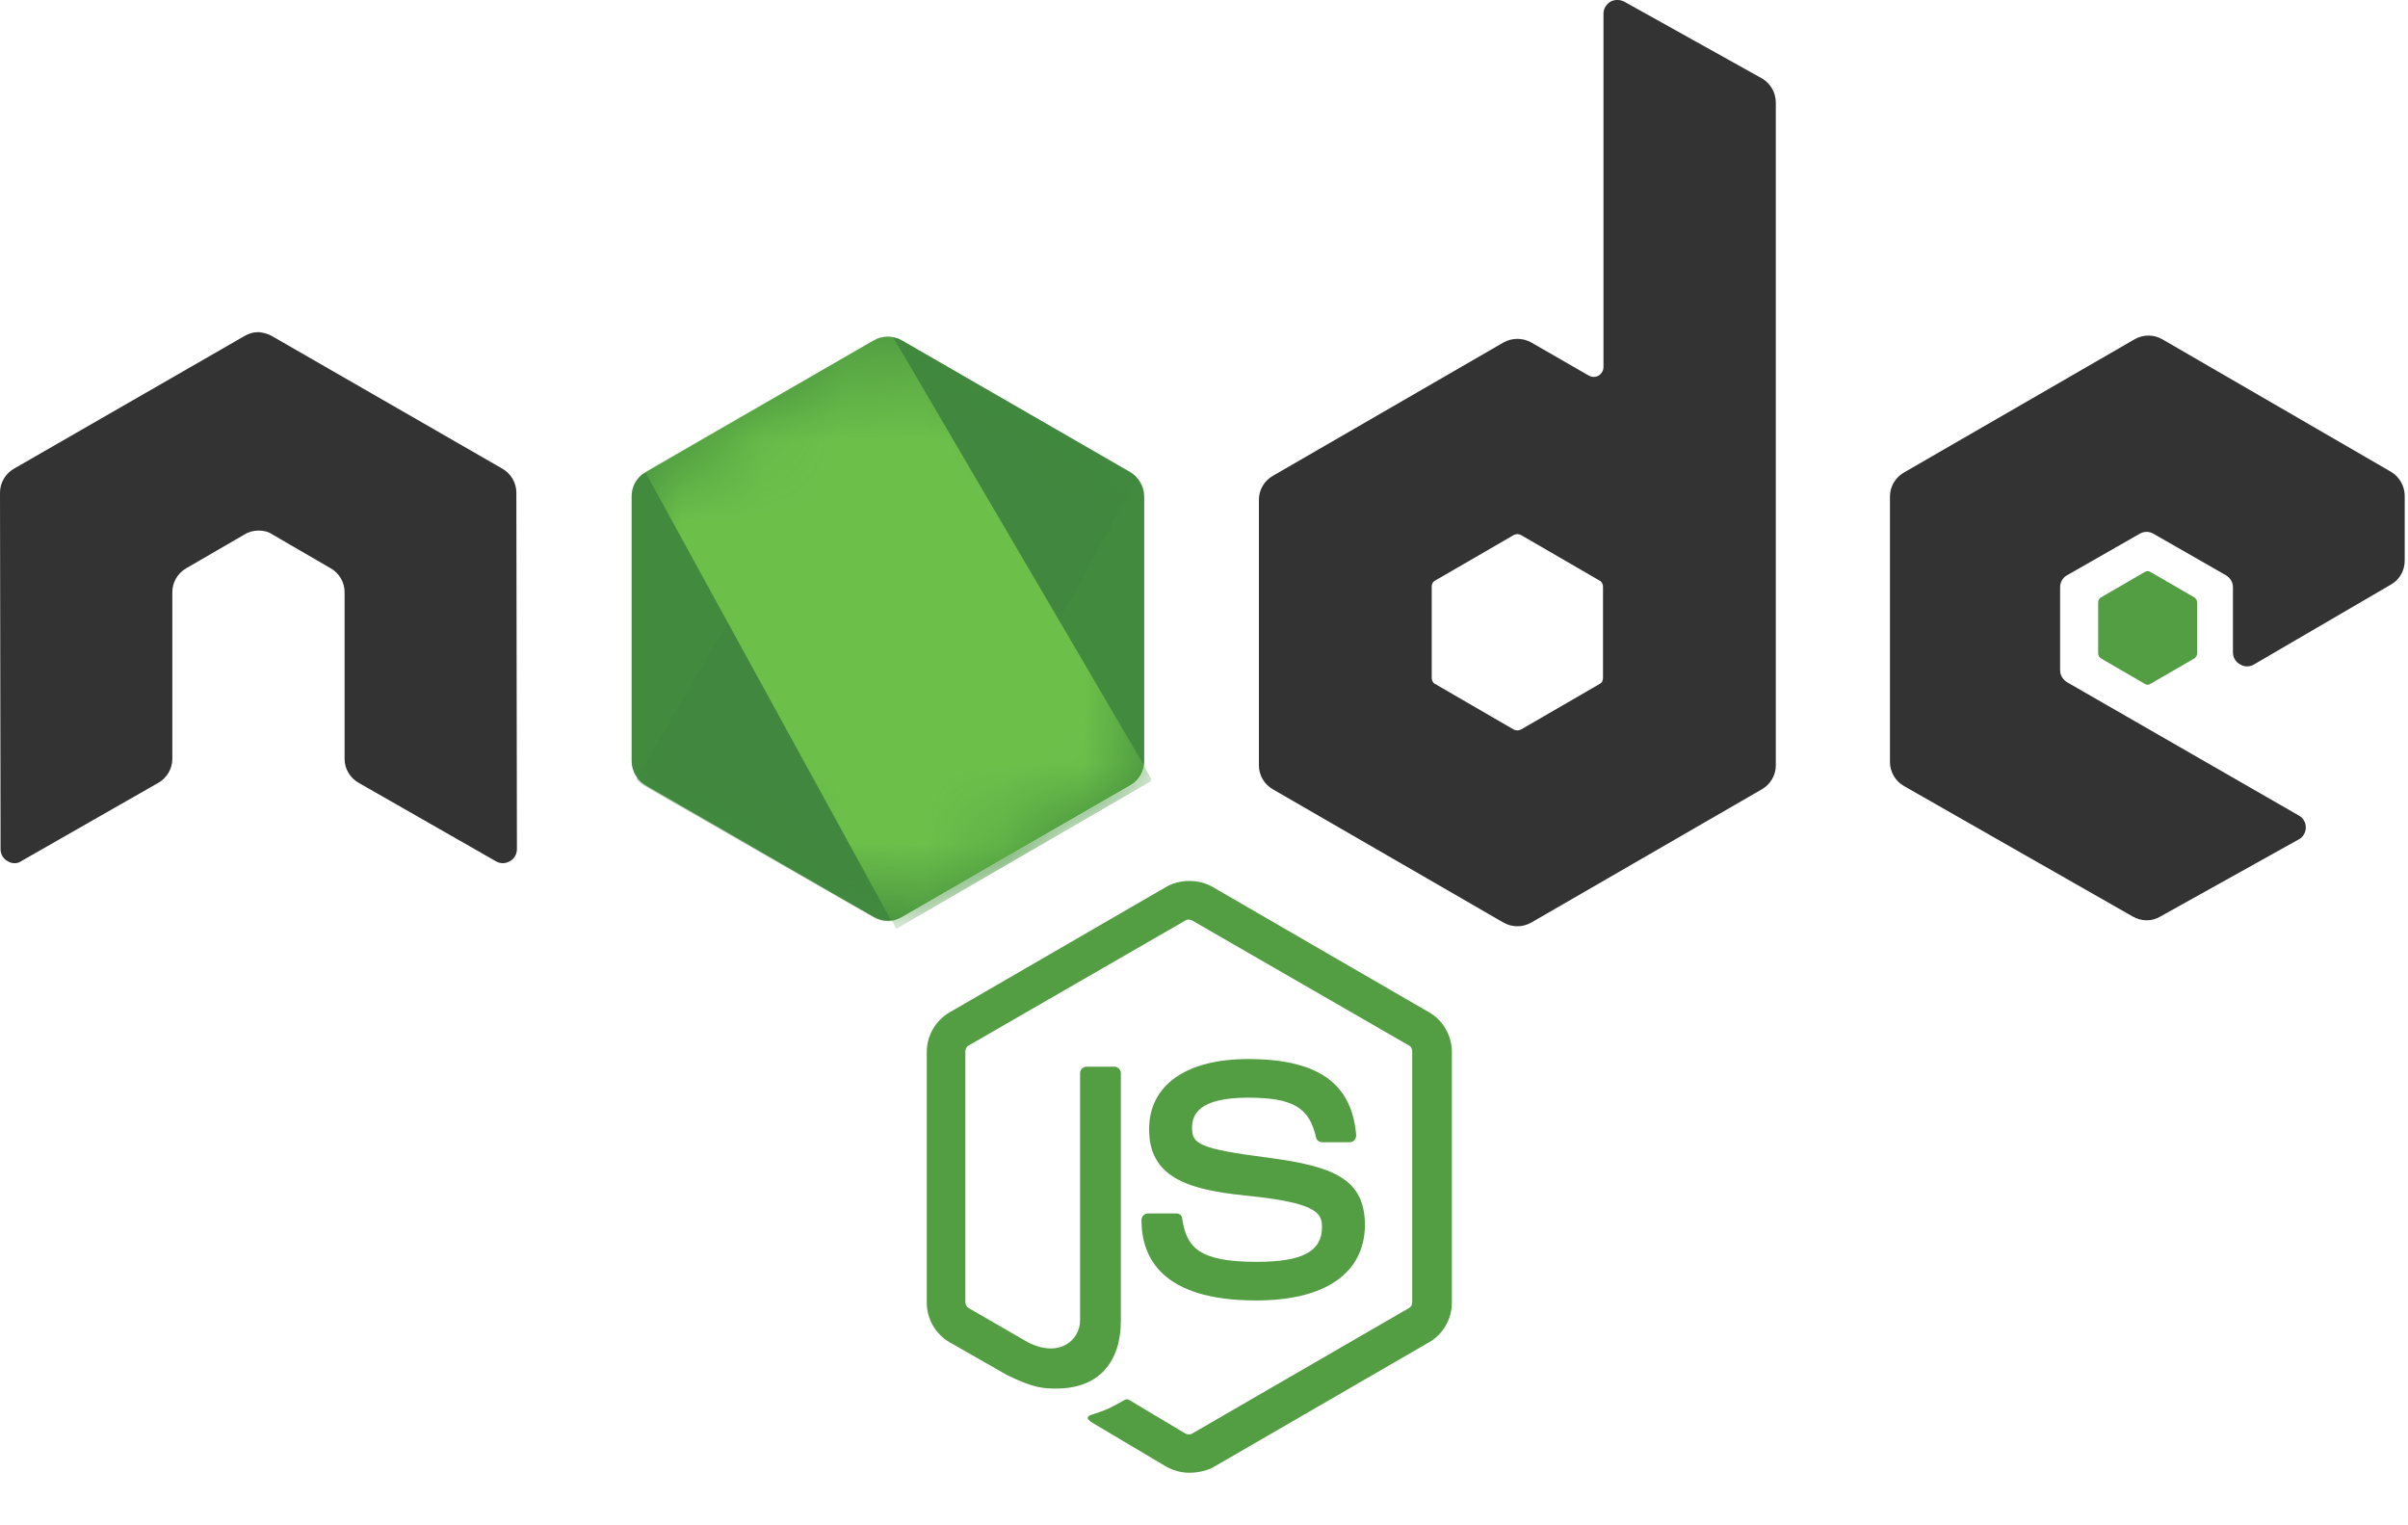 <svg width="30" height="19" viewBox="0 0 30 19" fill="none" xmlns="http://www.w3.org/2000/svg">
<path d="M14.817 18.345C14.716 18.345 14.621 18.318 14.533 18.271L13.632 17.736C13.497 17.661 13.564 17.634 13.605 17.621C13.788 17.56 13.822 17.546 14.011 17.438C14.032 17.424 14.059 17.431 14.079 17.445L14.77 17.858C14.797 17.871 14.831 17.871 14.851 17.858L17.553 16.294C17.58 16.28 17.594 16.253 17.594 16.219V13.097C17.594 13.063 17.58 13.036 17.553 13.023L14.851 11.465C14.824 11.451 14.79 11.451 14.77 11.465L12.068 13.023C12.041 13.036 12.027 13.07 12.027 13.097V16.219C12.027 16.246 12.041 16.28 12.068 16.294L12.806 16.72C13.206 16.923 13.456 16.686 13.456 16.449V13.368C13.456 13.327 13.49 13.287 13.537 13.287H13.883C13.923 13.287 13.964 13.32 13.964 13.368V16.449C13.964 16.984 13.673 17.296 13.165 17.296C13.009 17.296 12.887 17.296 12.542 17.126L11.831 16.72C11.655 16.619 11.546 16.429 11.546 16.226V13.104C11.546 12.901 11.655 12.711 11.831 12.61L14.533 11.045C14.702 10.95 14.932 10.95 15.102 11.045L17.804 12.61C17.98 12.711 18.088 12.901 18.088 13.104V16.226C18.088 16.429 17.98 16.619 17.804 16.72L15.102 18.284C15.014 18.325 14.912 18.345 14.817 18.345ZM15.65 16.199C14.465 16.199 14.221 15.657 14.221 15.196C14.221 15.156 14.255 15.115 14.303 15.115H14.655C14.695 15.115 14.729 15.142 14.729 15.183C14.783 15.542 14.939 15.718 15.657 15.718C16.226 15.718 16.47 15.589 16.47 15.284C16.47 15.108 16.402 14.98 15.515 14.892C14.777 14.817 14.316 14.655 14.316 14.066C14.316 13.517 14.777 13.192 15.549 13.192C16.415 13.192 16.842 13.49 16.896 14.14C16.896 14.16 16.89 14.181 16.876 14.201C16.862 14.214 16.842 14.228 16.822 14.228H16.47C16.436 14.228 16.402 14.201 16.395 14.167C16.314 13.795 16.104 13.673 15.549 13.673C14.926 13.673 14.851 13.889 14.851 14.052C14.851 14.248 14.939 14.309 15.779 14.418C16.612 14.526 17.005 14.682 17.005 15.264C16.998 15.86 16.51 16.199 15.65 16.199Z" fill="#539E43"/>
<path d="M6.433 6.135C6.433 6.014 6.366 5.898 6.257 5.837L3.386 4.185C3.339 4.158 3.284 4.144 3.23 4.138H3.203C3.149 4.138 3.095 4.158 3.047 4.185L0.176 5.837C0.068 5.898 0 6.014 0 6.135L0.007 10.578C0.007 10.639 0.041 10.7 0.095 10.727C0.149 10.761 0.217 10.761 0.264 10.727L1.971 9.752C2.079 9.691 2.147 9.576 2.147 9.454V7.375C2.147 7.253 2.214 7.138 2.323 7.077L3.047 6.657C3.102 6.623 3.163 6.609 3.223 6.609C3.284 6.609 3.345 6.623 3.393 6.657L4.117 7.077C4.226 7.138 4.293 7.253 4.293 7.375V9.454C4.293 9.576 4.361 9.691 4.47 9.752L6.176 10.727C6.202 10.743 6.233 10.752 6.264 10.752C6.295 10.752 6.326 10.743 6.352 10.727C6.406 10.7 6.44 10.639 6.44 10.578L6.433 6.135ZM20.235 0.02C20.181 -0.007 20.113 -0.007 20.065 0.02C20.011 0.054 19.977 0.108 19.977 0.169V4.571C19.977 4.612 19.957 4.652 19.916 4.679C19.876 4.7 19.835 4.7 19.795 4.679L19.077 4.266C19.024 4.236 18.965 4.221 18.904 4.221C18.843 4.221 18.784 4.236 18.731 4.266L15.86 5.926C15.752 5.986 15.684 6.102 15.684 6.223V9.535C15.684 9.657 15.752 9.772 15.86 9.833L18.731 11.492C18.784 11.522 18.843 11.538 18.904 11.538C18.965 11.538 19.024 11.522 19.077 11.492L21.948 9.833C22.056 9.772 22.124 9.657 22.124 9.535V1.28C22.124 1.151 22.056 1.036 21.948 0.975L20.235 0.02ZM19.971 8.445C19.971 8.479 19.957 8.506 19.93 8.519L18.948 9.088C18.934 9.095 18.919 9.098 18.904 9.098C18.889 9.098 18.874 9.095 18.86 9.088L17.878 8.519C17.851 8.506 17.837 8.472 17.837 8.445V7.307C17.837 7.273 17.851 7.246 17.878 7.233L18.86 6.664C18.874 6.657 18.889 6.653 18.904 6.653C18.919 6.653 18.934 6.657 18.948 6.664L19.93 7.233C19.957 7.246 19.971 7.28 19.971 7.307V8.445ZM29.79 7.28C29.898 7.219 29.959 7.104 29.959 6.982V6.176C29.959 6.054 29.892 5.939 29.79 5.878L26.939 4.226C26.886 4.196 26.827 4.18 26.766 4.18C26.706 4.18 26.646 4.196 26.594 4.226L23.722 5.885C23.614 5.946 23.546 6.061 23.546 6.183V9.494C23.546 9.616 23.614 9.731 23.722 9.792L26.573 11.418C26.682 11.479 26.81 11.479 26.912 11.418L28.639 10.456C28.693 10.429 28.727 10.368 28.727 10.307C28.727 10.246 28.693 10.185 28.639 10.158L25.754 8.499C25.7 8.465 25.666 8.411 25.666 8.35V7.314C25.666 7.253 25.7 7.192 25.754 7.165L26.655 6.65C26.681 6.634 26.712 6.625 26.743 6.625C26.774 6.625 26.804 6.634 26.831 6.65L27.731 7.165C27.786 7.199 27.819 7.253 27.819 7.314V8.127C27.819 8.187 27.853 8.248 27.907 8.275C27.934 8.292 27.964 8.301 27.995 8.301C28.027 8.301 28.057 8.292 28.084 8.275L29.79 7.28Z" fill="#333333"/>
<path d="M26.722 7.124C26.732 7.117 26.744 7.114 26.756 7.114C26.768 7.114 26.78 7.117 26.79 7.124L27.339 7.442C27.359 7.456 27.372 7.476 27.372 7.503V8.14C27.372 8.167 27.359 8.187 27.339 8.201L26.79 8.519C26.78 8.526 26.768 8.529 26.756 8.529C26.744 8.529 26.732 8.526 26.722 8.519L26.174 8.201C26.154 8.187 26.14 8.167 26.14 8.14V7.503C26.14 7.476 26.153 7.456 26.174 7.442L26.722 7.124Z" fill="#539E43"/>
<path d="M11.235 4.239C11.182 4.209 11.123 4.194 11.062 4.194C11.002 4.194 10.942 4.209 10.889 4.239L8.038 5.885C7.93 5.946 7.869 6.061 7.869 6.183V9.481C7.869 9.603 7.937 9.718 8.038 9.779L10.889 11.424C10.942 11.454 11.002 11.47 11.062 11.47C11.123 11.47 11.182 11.454 11.235 11.424L14.086 9.779C14.194 9.718 14.255 9.603 14.255 9.481V6.183C14.255 6.061 14.187 5.946 14.086 5.885L11.235 4.239Z" fill="url(#paint0_linear_9_32)"/>
<mask id="mask0_9_32" style="mask-type:luminance" maskUnits="userSpaceOnUse" x="7" y="4" width="8" height="8">
<path d="M11.235 4.239C11.182 4.209 11.123 4.194 11.062 4.194C11.002 4.194 10.942 4.209 10.889 4.239L8.038 5.885C7.93 5.946 7.869 6.061 7.869 6.183V9.481C7.869 9.603 7.937 9.718 8.038 9.779L10.889 11.424C10.942 11.454 11.002 11.47 11.062 11.47C11.123 11.47 11.182 11.454 11.235 11.424L14.086 9.779C14.194 9.718 14.255 9.603 14.255 9.481V6.183C14.255 6.061 14.187 5.946 14.086 5.885L11.235 4.239Z" fill="white"/>
</mask>
<g mask="url(#mask0_9_32)">
<path d="M14.092 5.885L11.228 4.239C11.2 4.225 11.17 4.214 11.14 4.205L7.93 9.704C7.957 9.737 7.989 9.764 8.025 9.786L10.889 11.431C10.971 11.479 11.066 11.492 11.153 11.465L14.167 5.953C14.147 5.926 14.12 5.905 14.092 5.885Z" fill="url(#paint1_linear_9_32)"/>
</g>
<mask id="mask1_9_32" style="mask-type:luminance" maskUnits="userSpaceOnUse" x="7" y="4" width="8" height="8">
<path d="M11.235 4.239C11.182 4.209 11.123 4.194 11.062 4.194C11.002 4.194 10.942 4.209 10.889 4.239L8.038 5.885C7.93 5.946 7.869 6.061 7.869 6.183V9.481C7.869 9.603 7.937 9.718 8.038 9.779L10.889 11.424C10.942 11.454 11.002 11.47 11.062 11.47C11.123 11.47 11.182 11.454 11.235 11.424L14.086 9.779C14.194 9.718 14.255 9.603 14.255 9.481V6.183C14.255 6.061 14.187 5.946 14.086 5.885L11.235 4.239Z" fill="white"/>
</mask>
<g mask="url(#mask1_9_32)">
<path fill-rule="evenodd" clip-rule="evenodd" d="M14.099 9.779C14.181 9.731 14.242 9.65 14.269 9.562L11.126 4.199C11.045 4.185 10.957 4.192 10.883 4.239L8.038 5.878L11.106 11.472C11.151 11.464 11.194 11.451 11.235 11.431L14.099 9.779Z" fill="url(#paint2_linear_9_32)"/>
<path fill-rule="evenodd" clip-rule="evenodd" d="M14.099 9.779L11.242 11.424C11.201 11.445 11.158 11.459 11.113 11.465L11.167 11.567L14.336 9.731V9.691L14.255 9.555C14.242 9.65 14.181 9.731 14.099 9.779Z" fill="url(#paint3_linear_9_32)"/>
<path fill-rule="evenodd" clip-rule="evenodd" d="M14.099 9.779L11.242 11.424C11.201 11.445 11.158 11.459 11.113 11.465L11.167 11.567L14.336 9.731V9.691L14.255 9.555C14.242 9.65 14.181 9.731 14.099 9.779Z" fill="url(#paint4_linear_9_32)"/>
</g>
<defs>
<linearGradient id="paint0_linear_9_32" x1="443.323" y1="131.435" x2="130.829" y2="622.459" gradientUnits="userSpaceOnUse">
<stop stop-color="#41873F"/>
<stop offset="0.329" stop-color="#418B3D"/>
<stop offset="0.635" stop-color="#419637"/>
<stop offset="0.932" stop-color="#3FA92D"/>
<stop offset="1" stop-color="#3FAE2A"/>
</linearGradient>
<linearGradient id="paint1_linear_9_32" x1="277.852" y1="405.473" x2="1060.48" y2="-19.735" gradientUnits="userSpaceOnUse">
<stop offset="0.138" stop-color="#41873F"/>
<stop offset="0.403" stop-color="#54A044"/>
<stop offset="0.714" stop-color="#66B848"/>
<stop offset="0.908" stop-color="#6CC04A"/>
</linearGradient>
<linearGradient id="paint2_linear_9_32" x1="-19.307" y1="368.135" x2="640.411" y2="368.135" gradientUnits="userSpaceOnUse">
<stop offset="0.092" stop-color="#6CC04A"/>
<stop offset="0.286" stop-color="#66B848"/>
<stop offset="0.597" stop-color="#54A044"/>
<stop offset="0.862" stop-color="#41873F"/>
</linearGradient>
<linearGradient id="paint3_linear_9_32" x1="-323.681" y1="110.673" x2="336.03" y2="110.673" gradientUnits="userSpaceOnUse">
<stop offset="0.092" stop-color="#6CC04A"/>
<stop offset="0.286" stop-color="#66B848"/>
<stop offset="0.597" stop-color="#54A044"/>
<stop offset="0.862" stop-color="#41873F"/>
</linearGradient>
<linearGradient id="paint4_linear_9_32" x1="432.141" y1="-414.965" x2="265.01" y2="460.793" gradientUnits="userSpaceOnUse">
<stop stop-color="#41873F"/>
<stop offset="0.329" stop-color="#418B3D"/>
<stop offset="0.635" stop-color="#419637"/>
<stop offset="0.932" stop-color="#3FA92D"/>
<stop offset="1" stop-color="#3FAE2A"/>
</linearGradient>
</defs>
</svg>
